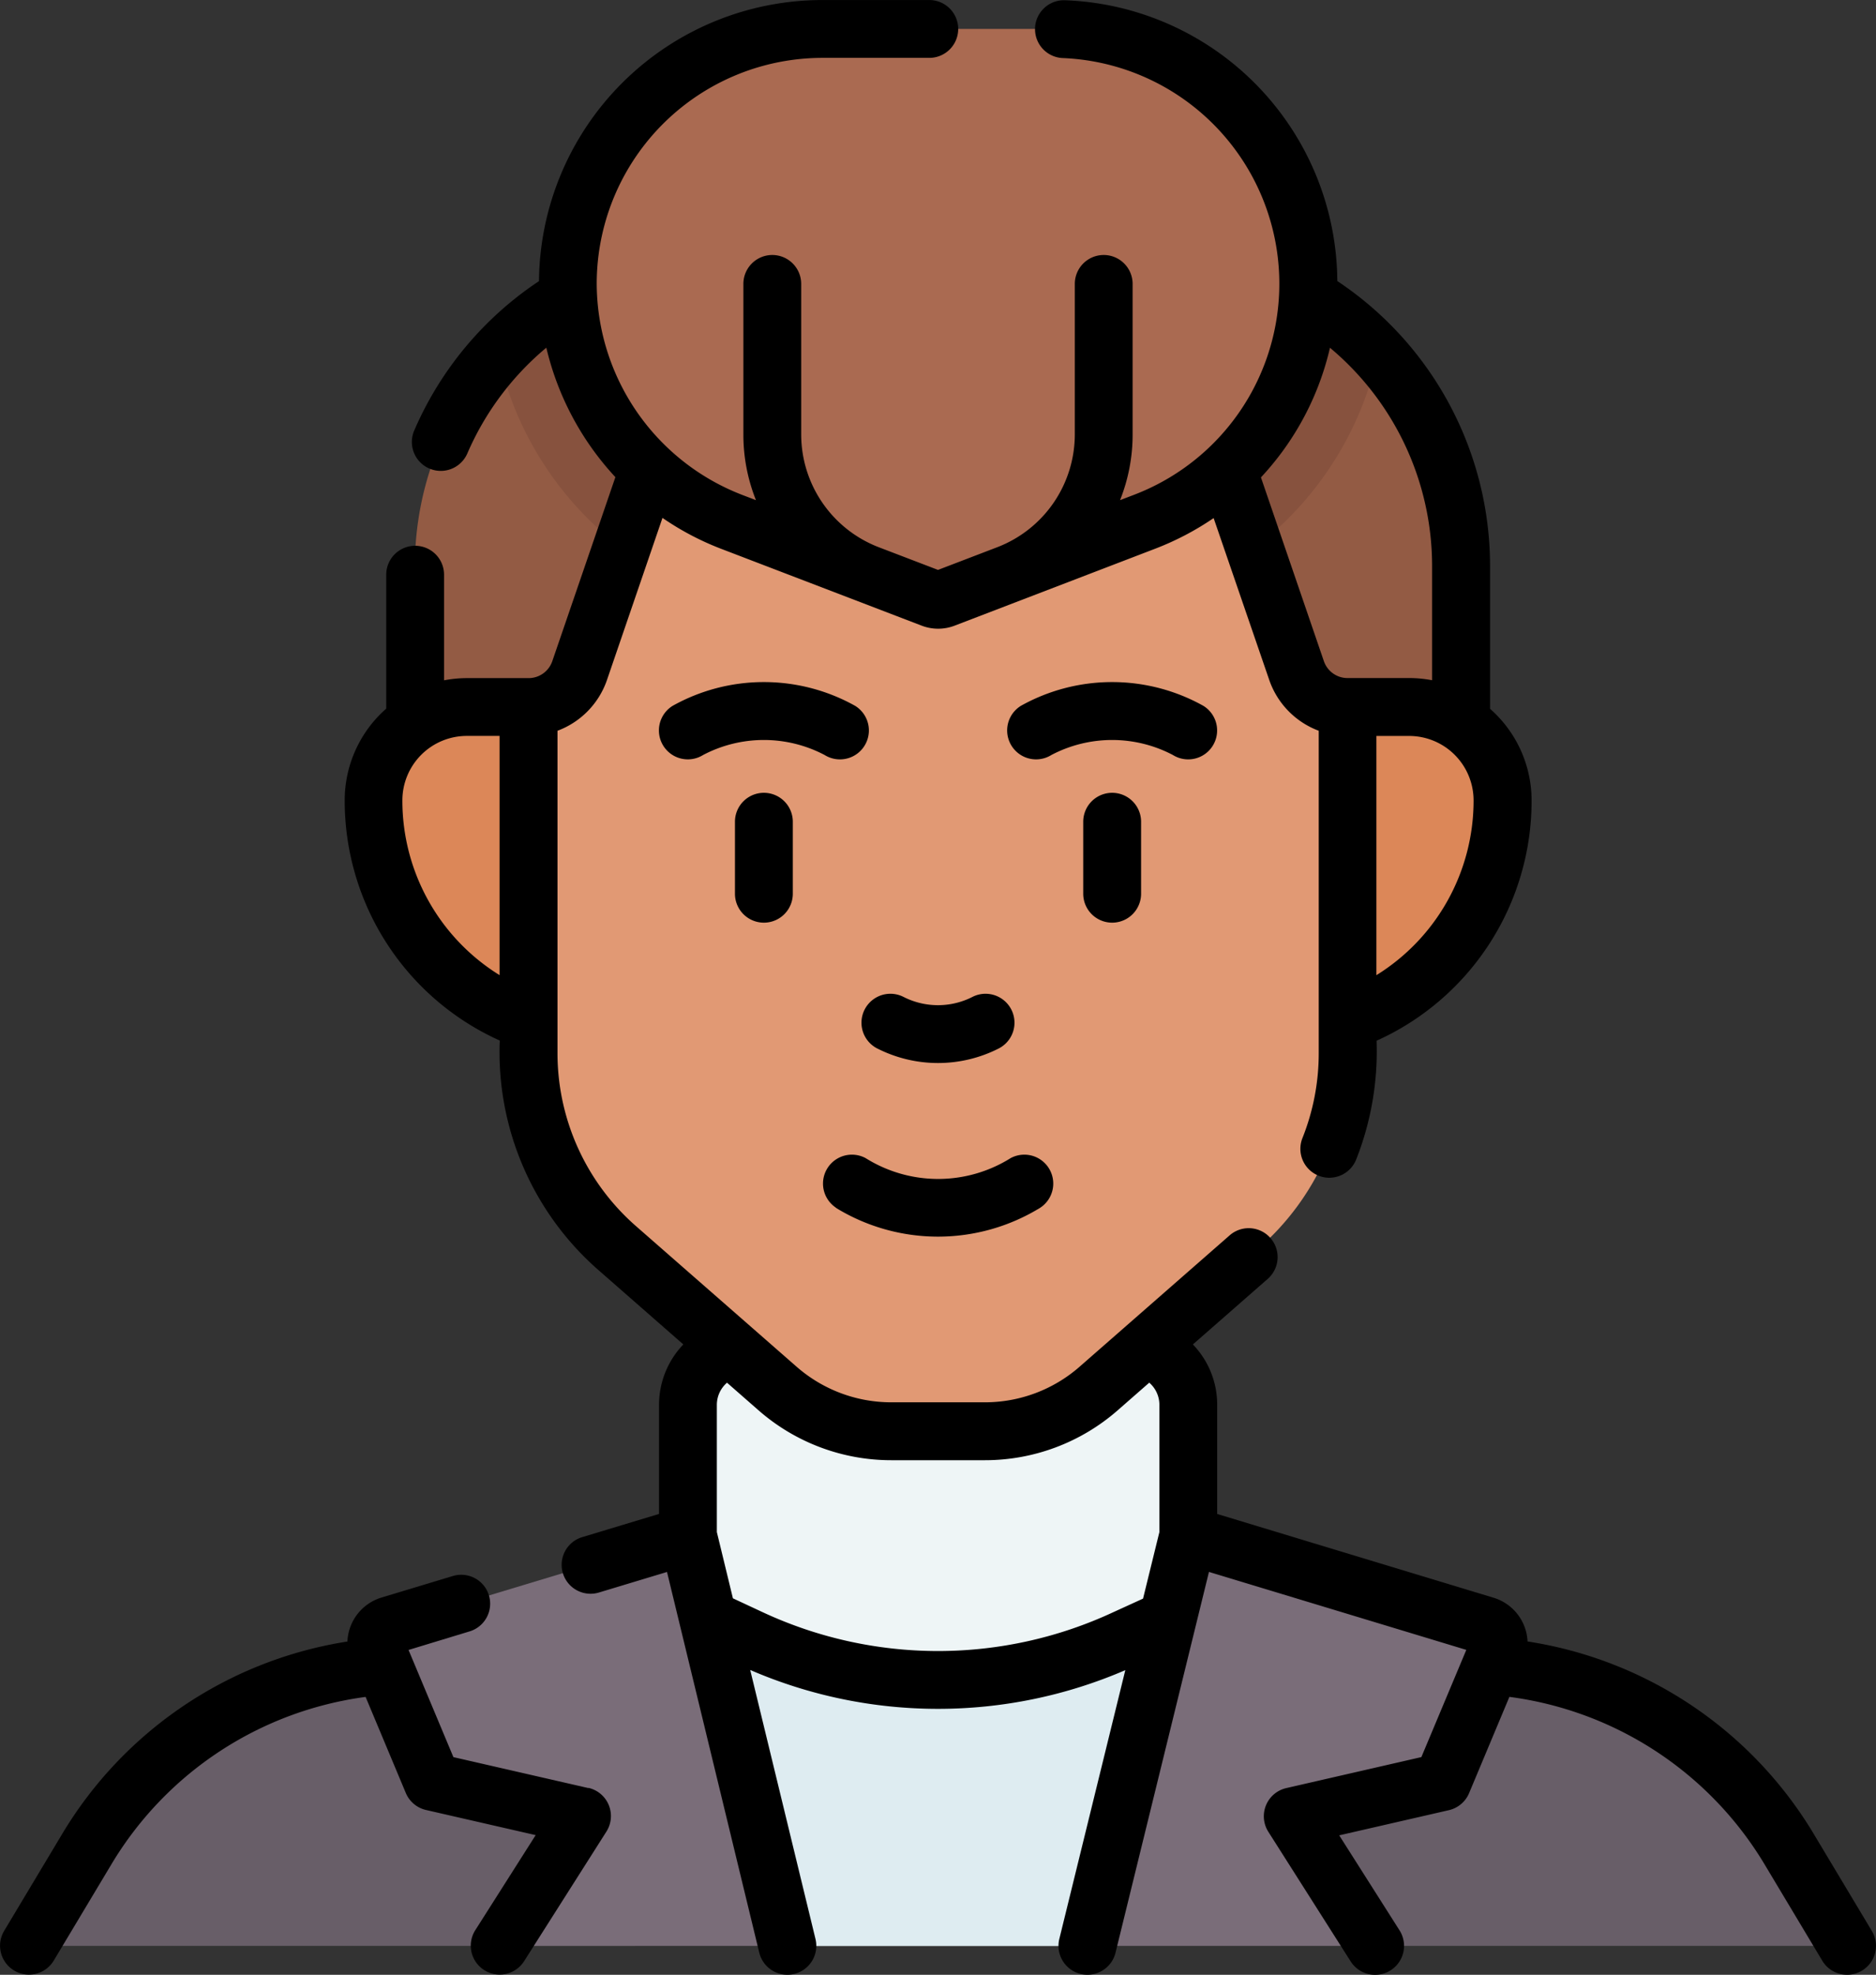 <svg xmlns="http://www.w3.org/2000/svg" width="50.553" height="53.197" viewBox="0 0 50.553 53.197">
  <rect x="0" y="0" width="50.553" height="53.197" fill="#333333" stroke="none"/>
  <g id="mod_9418400" transform="translate(-12.722)">
    <g id="Grupo_1132670" data-name="Grupo 1132670" transform="translate(13.898 0.779)">
      <path id="Trazado_933214" data-name="Trazado 933214" d="M31.979,423.652a10.075,10.075,0,0,0-6.755,4.718l-1.108,1.849a.52.52,0,0,0,.446.787H36.331l3.9-.911L38.1,422.484Z" transform="translate(-24.041 -379.367)" fill="#685e68"/>
      <path id="Trazado_933215" data-name="Trazado 933215" d="M178.524,409.593l-1.3-.248A2.3,2.3,0,0,1,175.7,408.3H163.129a2.3,2.3,0,0,1-1.523,1.049l-2.23.425,2.127,7.611,3.854.911h8.085l3.247-.783Z" transform="translate(-145.315 -366.654)" fill="#deecf1"/>
      <path id="Trazado_933216" data-name="Trazado 933216" d="M342.767,428.689l-1.108-1.849a10.074,10.074,0,0,0-6.755-4.718l-7.054-1.345-1.834,7.916,4.506.783h11.8A.52.52,0,0,0,342.767,428.689Z" transform="translate(-294.641 -377.838)" fill="#685e68"/>
      <path id="Trazado_933217" data-name="Trazado 933217" d="M204.6,356.206l-1.687.784a11.994,11.994,0,0,1-10.109,0l-1.687-.784V350.7a1.566,1.566,0,0,1,1.566-1.566h10.351A1.566,1.566,0,0,1,204.6,350.7v5.51Z" transform="translate(-173.755 -313.635)" fill="#eef5f6"/>
      <path id="Trazado_933218" data-name="Trazado 933218" d="M121.376,409.143l-2.684-11.056-8.027,2.423a.519.519,0,0,0-.329.7l1.413,3.373a.312.312,0,0,0,.218.183l3.444.79a.312.312,0,0,1,.193.471l-1.981,3.118Z" transform="translate(-101.334 -357.505)" fill="#7a6d79"/>
      <path id="Trazado_933219" data-name="Trazado 933219" d="M294.762,409.143l2.714-11.056,8,2.422a.519.519,0,0,1,.328.7l-1.413,3.373a.312.312,0,0,1-.218.183l-3.444.79a.312.312,0,0,0-.193.471l1.981,3.118h-7.753Z" transform="translate(-266.634 -357.505)" fill="#7a6d79"/>
      <path id="Trazado_933220" data-name="Trazado 933220" d="M148.537,79.15V73.945A8.444,8.444,0,0,0,146.3,68.22a15.68,15.68,0,0,0-8.1-2.724h-7.275a19.01,19.01,0,0,0-8.342,2.724,8.444,8.444,0,0,0-2.236,5.725V79.15h28.188Z" transform="translate(-110.343 -59.47)" fill="#935b44"/>
      <path id="Trazado_933221" data-name="Trazado 933221" d="M165.587,68.223a8.954,8.954,0,0,1-5.544,6.466l-4.919,1.885a3.907,3.907,0,0,1-2.791,0l-4.919-1.885a8.954,8.954,0,0,1-5.544-6.466,8.447,8.447,0,0,1,6.212-2.723h11.292a8.445,8.445,0,0,1,6.212,2.723Z" transform="translate(-129.629 -59.474)" fill="#87523e"/>
      <path id="Trazado_933222" data-name="Trazado 933222" d="M112.1,183.306h25.4a2.514,2.514,0,0,1,2.514,2.514,6.32,6.32,0,0,1-6.32,6.32H115.9a6.32,6.32,0,0,1-6.32-6.32,2.514,2.514,0,0,1,2.514-2.514Z" transform="translate(-100.696 -165.04)" fill="#dc8758"/>
      <path id="Trazado_933223" data-name="Trazado 933223" d="M171.86,114.748a1.454,1.454,0,0,1-1.376-.983l-1.13-3.3h0L168.1,106.8H153.551l-1.256,3.665v0l-1.13,3.3a1.454,1.454,0,0,1-1.376.983v9.323a6.972,6.972,0,0,0,2.381,5.247l4.33,3.789a4.649,4.649,0,0,0,3.061,1.15h2.526a4.648,4.648,0,0,0,3.061-1.15l4.33-3.789a6.972,6.972,0,0,0,2.381-5.247Z" transform="translate(-136.724 -96.482)" fill="#e19974"/>
      <path id="Trazado_933224" data-name="Trazado 933224" d="M175.152,20.462l-2.958,1.582-1.607.616a1.822,1.822,0,0,1-1.3,0l-1.683-.645-3.11-1.662c-.161-.062-.6.222-.6.222A6.865,6.865,0,0,1,166.821,7.5h6.229a6.865,6.865,0,0,1,2.928,13.075A2.679,2.679,0,0,0,175.152,20.462Z" transform="translate(-145.835 -7.5)" fill="#aa6a51"/>
    </g>
    <g id="Grupo_1132671" data-name="Grupo 1132671" transform="translate(12.722 0)">
      <path id="Trazado_933225" data-name="Trazado 933225" d="M143.24,52.017l-1.579-2.636a10.928,10.928,0,0,0-7.7-5.164,1.292,1.292,0,0,0-.919-1.179l-7.444-2.255V37.841a2.341,2.341,0,0,0-.655-1.625l2.017-1.766a.779.779,0,1,0-1.026-1.173l-4.045,3.54a3.873,3.873,0,0,1-2.548.958h-2.527a3.872,3.872,0,0,1-2.548-.957l-4.33-3.789a6.19,6.19,0,0,1-2.115-4.66V19.685a2.235,2.235,0,0,0,1.334-1.37l1.495-4.364a7.542,7.542,0,0,0,1.579.832l5.406,2.071a1.241,1.241,0,0,0,.887,0l5.4-2.071a7.639,7.639,0,0,0,1.58-.827L127,18.315a2.241,2.241,0,0,0,1.334,1.37v8.684a6.154,6.154,0,0,1-.439,2.289.779.779,0,1,0,1.448.577,7.948,7.948,0,0,0,.55-3.2,7.088,7.088,0,0,0,4.177-6.471,3.286,3.286,0,0,0-1.119-2.47V15.253a9.224,9.224,0,0,0-4.116-7.682A7.619,7.619,0,0,0,121.5.007a.779.779,0,1,0-.063,1.557,6.085,6.085,0,0,1,1.925,11.763l-.382.146a4.756,4.756,0,0,0,.339-1.76V7.648a.779.779,0,1,0-1.558,0v4.065a3.257,3.257,0,0,1-2.08,3.024l0,0-1.606.615-1.607-.615,0,0a3.257,3.257,0,0,1-2.08-3.024V7.648a.779.779,0,1,0-1.558,0v4.065a4.754,4.754,0,0,0,.339,1.76l-.382-.146a6.12,6.12,0,0,1-3.909-5.683,6.085,6.085,0,0,1,6.086-6.085h2.876a.779.779,0,0,0,0-1.558h-2.876a7.641,7.641,0,0,0-7.642,7.572,9.207,9.207,0,0,0-3.359,4.018.779.779,0,1,0,1.426.629,7.665,7.665,0,0,1,2.131-2.854,7.725,7.725,0,0,0,1.861,3.487l-1.7,4.957a.676.676,0,0,1-.635.457h-1.666a3.292,3.292,0,0,0-.616.059V15.481a.779.779,0,1,0-1.558,0v3.608a3.286,3.286,0,0,0-1.119,2.47,7.083,7.083,0,0,0,4.178,6.471,7.8,7.8,0,0,0,2.647,6.172l2.3,2.014a2.351,2.351,0,0,0-.655,1.624v2.942l-2.07.625a.779.779,0,0,0,.45,1.492l1.835-.554L113.258,52.6a.779.779,0,0,0,1.515-.368l-1.759-7.247a12.743,12.743,0,0,0,10.108.005l-1.778,7.24a.779.779,0,1,0,1.514.372l2.518-10.258,6.935,2.1L131.1,47.332l-3.64.835a.779.779,0,0,0-.484,1.177l2.218,3.491A.779.779,0,0,0,130.512,52l-1.626-2.56,2.955-.678a.78.78,0,0,0,.545-.459l1.086-2.593a9.449,9.449,0,0,1,6.852,4.471l1.579,2.636a.779.779,0,0,0,1.337-.8ZM129.888,26.269V19.825h.884a1.737,1.737,0,0,1,1.735,1.735A5.532,5.532,0,0,1,129.888,26.269Zm-2.4-14.294a7.621,7.621,0,0,0,1.149-2.607,7.667,7.667,0,0,1,2.752,5.885v3.071a3.294,3.294,0,0,0-.616-.059h-1.666a.667.667,0,0,1-.388-.125.675.675,0,0,1-.247-.332l-1.695-4.948a7.681,7.681,0,0,0,.712-.886Zm-23.847,9.584a1.737,1.737,0,0,1,1.735-1.735h.884v6.444A5.528,5.528,0,0,1,103.641,21.559ZM122.8,43.428a11.191,11.191,0,0,1-9.452,0l-.8-.373-.433-1.785V37.841a.788.788,0,0,1,.274-.594l.851.745a5.43,5.43,0,0,0,3.574,1.343h2.527a5.431,5.431,0,0,0,3.574-1.343l.852-.746a.786.786,0,0,1,.273.6v3.426l-.44,1.791Z" transform="translate(-92.798 0)"/>
      <path id="Trazado_933226" data-name="Trazado 933226" d="M236.589,259.129a3.613,3.613,0,0,0,3.271,0,.779.779,0,1,0-.708-1.389,2.049,2.049,0,0,1-1.856,0,.779.779,0,1,0-.708,1.389Z" transform="translate(-212.948 -230.885)"/>
      <path id="Trazado_933227" data-name="Trazado 933227" d="M226.2,300.628a5.266,5.266,0,0,0,5.516,0,.779.779,0,0,0-.8-1.335,3.683,3.683,0,0,1-3.908,0,.779.779,0,0,0-.8,1.335Z" transform="translate(-203.682 -268.096)"/>
      <path id="Trazado_933228" data-name="Trazado 933228" d="M188.491,178.922a.779.779,0,0,0,.411-1.442,5.042,5.042,0,0,0-4.919,0,.779.779,0,1,0,.82,1.325,3.515,3.515,0,0,1,3.278,0A.776.776,0,0,0,188.491,178.922Z" transform="translate(-165.858 -158.466)"/>
      <path id="Trazado_933229" data-name="Trazado 933229" d="M278.816,178.922a.779.779,0,0,0,.411-1.442,5.042,5.042,0,0,0-4.919,0,.779.779,0,1,0,.821,1.325,3.516,3.516,0,0,1,3.278,0A.776.776,0,0,0,278.816,178.922Z" transform="translate(-246.799 -158.466)"/>
      <path id="Trazado_933230" data-name="Trazado 933230" d="M203.338,206.334v1.939a.779.779,0,0,0,1.559,0v-1.939a.779.779,0,0,0-1.559,0Z" transform="translate(-183.533 -184.198)"/>
      <path id="Trazado_933231" data-name="Trazado 933231" d="M293.664,206.334v1.939a.779.779,0,0,0,1.559,0v-1.939a.779.779,0,1,0-1.559,0Z" transform="translate(-264.474 -184.198)"/>
      <path id="Trazado_933232" data-name="Trazado 933232" d="M28.58,414.061l-3.64-.834-1.209-2.887,1.645-.5a.779.779,0,0,0-.45-1.492l-1.922.58a1.293,1.293,0,0,0-.92,1.185,10.92,10.92,0,0,0-7.671,5.158l-1.579,2.636a.779.779,0,1,0,1.337.8l1.579-2.636a9.437,9.437,0,0,1,6.824-4.466l1.083,2.587a.779.779,0,0,0,.545.459l2.955.677-1.627,2.56a.779.779,0,1,0,1.315.836l2.218-3.491a.779.779,0,0,0-.484-1.178Z" transform="translate(-12.722 -365.894)"/>
    </g>
  </g>
</svg>
